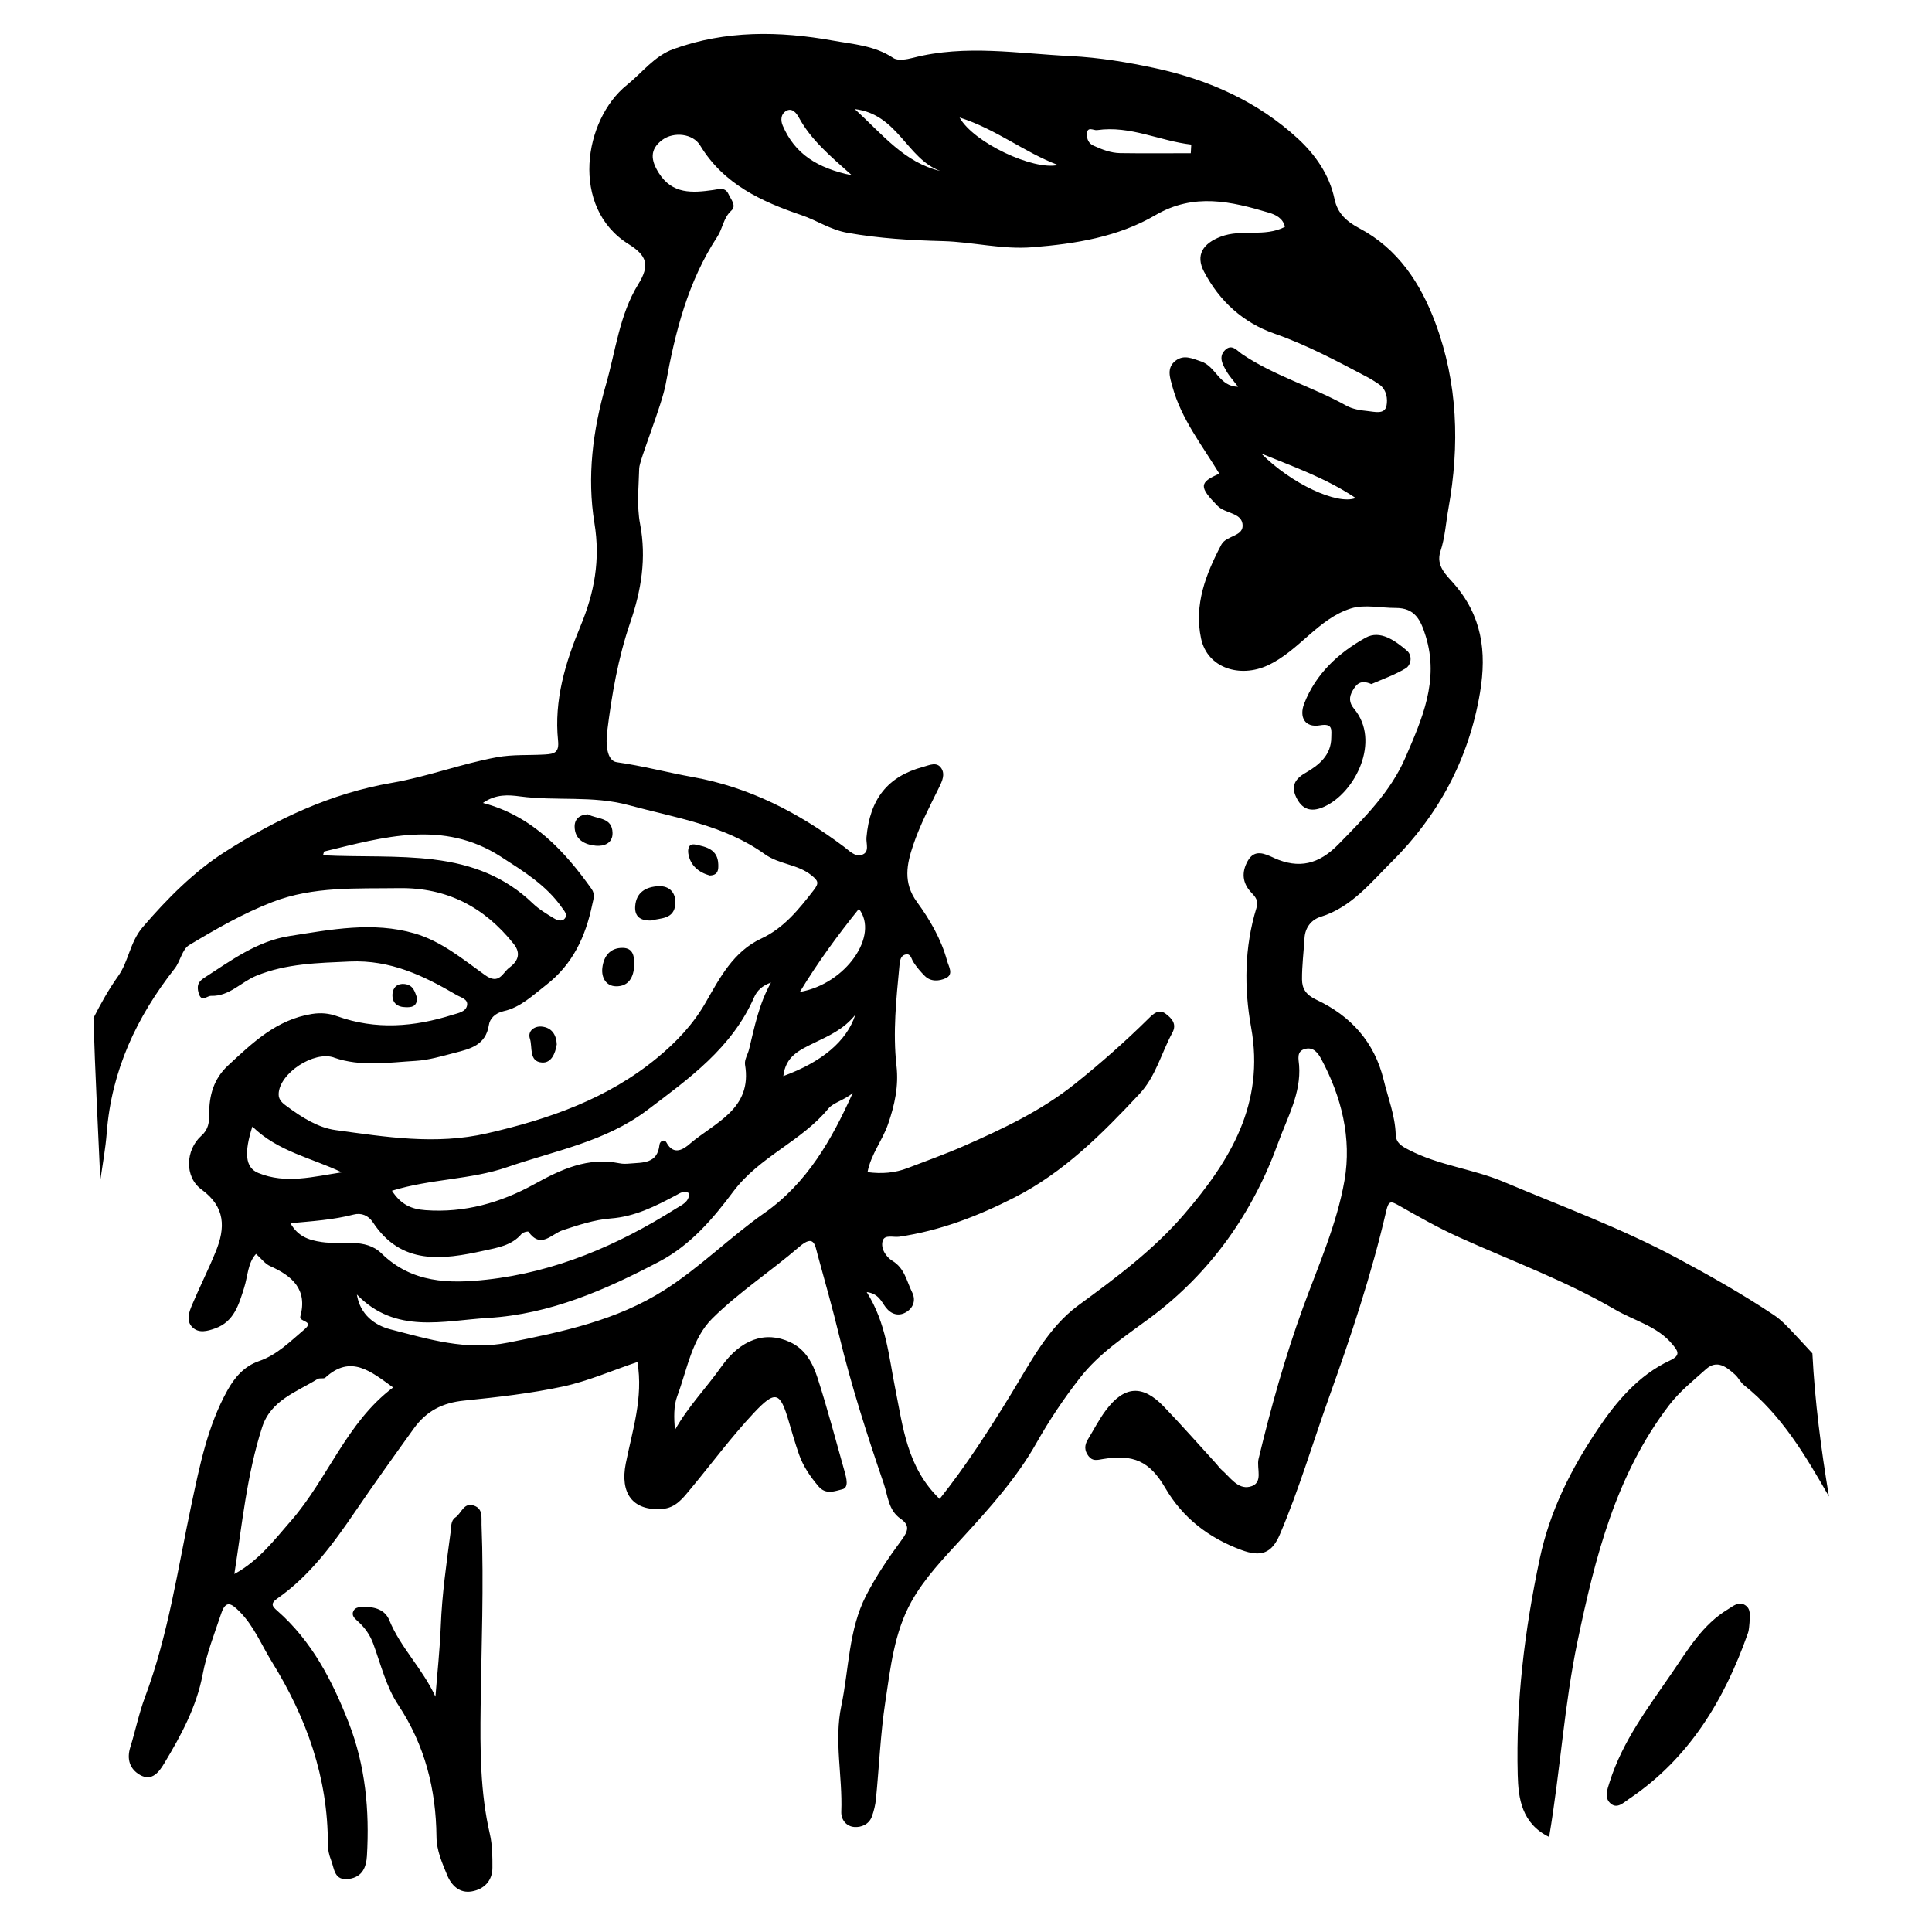 <?xml version="1.0" encoding="UTF-8"?>
<svg id="Layer_1" data-name="Layer 1" xmlns="http://www.w3.org/2000/svg" viewBox="0 0 400 400">
  <path d="M375.26,280.23c-1.27-1.36-2.51-2.75-3.79-4.09-1.32-1.39-2.6-2.82-4.27-3.92-6.44-4.29-13.13-8.08-19.96-11.74-11.6-6.22-23.9-10.72-35.96-15.81-6.34-2.67-13.38-3.37-19.59-6.6-1.5-.78-2.66-1.41-2.72-3.19-.13-3.93-1.59-7.56-2.5-11.32-1.91-7.86-6.83-13.24-13.9-16.56-2.19-1.03-2.99-2.3-3-4.23-.02-2.86.35-5.71.52-8.57.13-2.22,1.48-3.81,3.33-4.38,6.36-1.94,10.47-7.18,14.71-11.38,9.61-9.53,15.99-21.27,18.29-35.04,1.43-8.57.38-16-5.52-22.68-1.45-1.64-3.65-3.6-2.68-6.54.96-2.9,1.13-5.96,1.67-8.95,2.34-13.06,1.94-25.92-2.72-38.41-3.06-8.19-7.74-15.33-15.73-19.56-2.68-1.42-4.52-3.1-5.14-6.05-1.06-5.07-4.02-9.23-7.6-12.53-8.29-7.64-18.4-12.15-29.36-14.53-5.81-1.26-11.76-2.25-17.68-2.54-10.87-.52-21.78-2.45-32.64.36-1.31.34-3.14.66-4.08.03-3.83-2.56-8.24-2.84-12.49-3.6-11.1-1.99-22.16-2.15-32.97,1.74-4.03,1.45-6.5,4.9-9.68,7.45-8.98,7.19-11.81,25.36.32,32.94,3.82,2.39,4.48,4.35,2.01,8.34-3.89,6.3-4.66,13.79-6.69,20.82-2.72,9.44-3.93,19.04-2.37,28.6,1.25,7.65,0,14.4-2.89,21.35-3.13,7.52-5.5,15.37-4.64,23.7.26,2.52-.82,2.75-2.73,2.87-3.31.2-6.62-.04-9.95.57-7.35,1.34-14.4,4.04-21.68,5.29-12.69,2.17-23.96,7.53-34.54,14.26-6.47,4.12-11.97,9.67-17.07,15.6-2.71,3.15-2.91,7.1-5.14,10.21-1.99,2.79-3.58,5.69-5.08,8.62.33,11.2.93,22.4,1.42,33.59.47-3.28,1.08-6.55,1.33-9.85,1-12.89,6.19-23.96,14.07-33.98,1.17-1.49,1.54-3.97,2.98-4.84,5.55-3.33,11.19-6.58,17.27-8.93,8.49-3.28,17.36-2.74,26.2-2.87,9.91-.14,17.64,3.91,23.73,11.54,1.71,2.15.67,3.77-.93,4.95-1.35.99-2.05,3.63-5,1.51-4.57-3.27-9.04-7.01-14.57-8.62-8.65-2.51-17.32-.81-25.93.54-6.76,1.06-12.12,5.1-17.69,8.68-1.22.79-1.52,1.65-1.11,3.1.58,2.06,1.7.57,2.59.6,3.78.12,6.18-2.86,9.33-4.15,6.22-2.55,12.76-2.66,19.4-2.96,8.4-.37,15.26,2.93,22.07,6.92.9.53,2.45.86,2.19,2.18-.26,1.33-1.87,1.58-2.99,1.93-7.93,2.51-15.9,3.18-23.93.29-1.62-.58-3.28-.77-5.21-.46-7.35,1.18-12.28,5.96-17.36,10.67-2.95,2.74-3.93,6.19-3.9,10.06.01,1.68-.14,3.16-1.61,4.47-3.31,2.95-3.54,8.55.02,11.14,4.99,3.64,4.95,7.94,2.95,12.85-1.51,3.71-3.32,7.3-4.88,10.99-.64,1.52-1.33,3.32.04,4.68,1.33,1.32,3.15.8,4.72.24,3.93-1.4,4.92-4.99,6-8.43.77-2.42.74-5.14,2.46-6.99,1.06.94,1.85,2.05,2.93,2.53,4.59,2.04,7.76,4.84,6.24,10.42-.32,1.19,3.04.84.83,2.7-2.94,2.47-5.62,5.25-9.38,6.54-3.08,1.06-5.05,3.37-6.56,6.09-4.1,7.37-5.73,15.6-7.45,23.68-2.84,13.36-4.77,26.91-9.6,39.8-1.26,3.36-1.97,6.93-3.04,10.36-.78,2.48-.12,4.53,2,5.75,2.52,1.45,4.01-.72,5.02-2.39,3.46-5.75,6.68-11.68,7.95-18.37.83-4.38,2.45-8.48,3.85-12.66.95-2.84,2.1-2.1,3.75-.45,3.02,3.01,4.55,6.91,6.72,10.42,7.19,11.6,11.65,24.02,11.61,37.84,0,1.07.25,2.21.65,3.21.71,1.76.6,4.39,3.73,3.93,2.8-.41,3.57-2.47,3.71-4.77.55-9.41-.31-18.67-3.76-27.53-3.4-8.72-7.64-16.95-14.85-23.26-.96-.84-1.46-1.44.06-2.5,6.77-4.72,11.65-11.45,16.14-18.03,3.95-5.79,8.02-11.48,12.12-17.17,2.64-3.66,5.98-5.32,10.4-5.77,6.85-.7,13.74-1.47,20.46-2.91,5.21-1.12,10.18-3.31,15.43-5.08,1.25,7.41-1.06,14.21-2.41,21.01-1.21,6.09,1.36,9.85,7.52,9.41,2.83-.2,4.34-2.26,5.92-4.17,4.34-5.22,8.39-10.7,13.02-15.65,4.56-4.86,5.49-4.45,7.3,1.74.66,2.26,1.32,4.52,2.09,6.74.87,2.5,2.33,4.63,4.06,6.67,1.56,1.84,3.5.92,4.89.61,1.45-.32.88-2.34.51-3.67-1.84-6.5-3.55-13.05-5.63-19.47-.97-2.99-2.48-5.86-5.65-7.33-5.15-2.4-10.25-.57-14.25,5.09-3.11,4.4-6.92,8.28-9.61,13.11-.19-2.53-.29-4.95.49-7.03,2.06-5.53,3.02-11.88,7.25-16.07,5.51-5.46,12.14-9.78,18.05-14.87,3.04-2.62,3.22-.33,3.76,1.67,1.53,5.58,3.11,11.16,4.47,16.78,2.51,10.36,5.76,20.49,9.21,30.57.89,2.59.94,5.53,3.5,7.31,1.98,1.37,1.55,2.58.21,4.4-2.7,3.65-5.28,7.46-7.35,11.49-3.66,7.13-3.53,15.22-5.14,22.88-1.52,7.25.28,14.57,0,21.86-.07,1.74,1.09,3.07,2.7,3.19,1.44.11,3.05-.54,3.64-2.18.42-1.16.72-2.4.84-3.63.66-6.71.93-13.47,1.94-20.12,1.07-7.06,1.83-14.32,5.39-20.72,2.77-4.97,6.75-9.05,10.59-13.25,5.6-6.12,11.2-12.33,15.31-19.61,2.66-4.71,5.62-9.13,8.95-13.41,4.08-5.25,9.45-8.68,14.65-12.55,12.52-9.33,21.24-21.74,26.5-36.34,1.84-5.09,4.71-10.08,4.28-15.87-.09-1.26-.64-2.99,1.33-3.44,1.67-.38,2.6.9,3.25,2.11,4.22,7.87,6.33,16.43,4.82,25.13-1.58,9.08-5.42,17.63-8.59,26.32-3.73,10.25-6.66,20.75-9.21,31.36-.47,1.97,1.15,5.09-1.85,5.76-2.49.55-4.05-2-5.8-3.51-.42-.36-.72-.84-1.1-1.25-3.62-3.96-7.16-7.99-10.88-11.86-4.39-4.57-8.17-4.31-11.99.8-1.41,1.88-2.48,4-3.71,6.01-.73,1.19-.76,2.3.13,3.46.86,1.12,1.82.8,2.97.61,6.32-1.05,9.69.45,12.89,5.94,3.66,6.29,9.06,10.39,15.76,12.88,4.09,1.52,6.32.72,8-3.23,3.94-9.24,6.79-18.91,10.17-28.35,4.53-12.65,8.81-25.47,11.85-38.62.5-2.17.98-2.04,2.64-1.1,4.06,2.31,8.15,4.63,12.41,6.55,10.81,4.89,22,8.96,32.28,14.96,4.03,2.36,8.85,3.46,11.98,7.3,1.1,1.35,1.71,2.2-.62,3.29-6.45,3.01-11.06,8.5-14.82,14.09-5.5,8.17-9.96,16.84-12.1,26.95-3.14,14.85-4.94,29.68-4.55,44.76.12,4.78.81,10.05,6.5,12.82,2.33-13.79,3.12-27.32,5.89-40.55,3.63-17.3,7.88-34.34,18.94-48.82,2.23-2.92,4.99-5.08,7.62-7.45,2.3-2.08,4.27-.49,6.04,1.1.7.63,1.12,1.6,1.86,2.18,7.82,6.22,12.74,14.6,17.59,23.05-1.64-9.82-2.92-19.68-3.43-29.6ZM227.17,26.93c6.84-.98,12.93,2.25,19.47,3-.03.6-.07,1.19-.1,1.79-4.87,0-9.74.05-14.61-.02-1.94-.03-3.75-.74-5.52-1.54-1.04-.47-1.38-1.35-1.38-2.34.02-1.81,1.39-.77,2.14-.88ZM219.04,34.16c-5.06,1.17-17.49-4.63-20.37-9.84,7.71,2.48,13.39,7.21,20.37,9.84ZM194.68,35.4c-7.43-1.75-11.9-7.52-17.71-12.82,8.92,1.05,10.79,10.3,17.71,12.82ZM162.66,23.02c1.34-.86,2.26.42,2.77,1.36,2.46,4.52,6.29,7.78,10.95,11.92-7.21-1.49-11.82-4.46-14.32-10.29-.5-1.16-.35-2.38.59-2.98ZM89.89,177.96c-7.63-.93-15.29-.49-23.01-.88.16-.54.18-.78.25-.79,12.29-2.98,24.62-6.63,36.57,1.08,4.64,3,9.41,5.89,12.66,10.57.47.67,1.2,1.41.6,2.19-.6.78-1.63.39-2.29-.01-1.53-.93-3.1-1.87-4.38-3.1-5.72-5.5-12.54-8.09-20.39-9.05ZM69.14,218.96c5.54,1.94,11.26,1.01,16.9.68,2.72-.16,5.42-.97,8.09-1.66,3.2-.83,6.44-1.55,7.09-5.78.19-1.26,1.23-2.45,3.08-2.86,3.44-.76,5.97-3.24,8.73-5.38,5.6-4.33,8.23-10.12,9.6-16.73.21-1.02.64-2.07-.15-3.18-5.48-7.7-12.17-15.1-22.5-17.81,2.72-1.88,5.3-1.67,7.7-1.35,7.45.99,14.99-.22,22.46,1.8,9.71,2.63,19.81,4.13,28.17,10.14,3.04,2.18,6.82,2.06,9.7,4.4,1.43,1.16,1.59,1.6.46,3.07-3.07,3.96-6.17,7.84-10.84,10.01-5.8,2.7-8.61,8.15-11.51,13.21-2.63,4.6-6.11,8.23-10.03,11.47-10.27,8.49-22.42,12.72-35.28,15.66-10.62,2.43-20.96.74-31.34-.68-3.59-.49-6.94-2.61-9.97-4.84-.9-.66-1.84-1.33-1.81-2.61.1-4.31,7.33-9.02,11.46-7.57ZM142.82,236.82c-1.16,1-3.3,2.59-4.83-.27-.42-.79-1.37-.31-1.45.45-.41,3.98-3.46,3.66-6.17,3.9-.69.06-1.41.09-2.08-.05-6.58-1.33-12.08,1.23-17.67,4.32-6.94,3.83-14.43,5.98-22.55,5.38-2.85-.21-5.04-1.11-6.92-4.02,8.06-2.49,16.3-2.27,23.84-4.88,9.84-3.4,20.31-5.26,28.94-11.76,8.72-6.58,17.61-12.93,22.19-23.39.63-1.44,1.7-2.43,3.51-3.08-2.46,4.34-3.4,9.1-4.54,13.81-.26,1.07-1,2.19-.84,3.18,1.56,9.24-6.27,11.97-11.45,16.42ZM53.45,242.84c-2.71-1.12-2.92-4.21-1.2-9.6,5.34,5.21,12.24,6.47,18.51,9.48-5.78.86-11.58,2.49-17.31.12ZM60.12,253.25c4.52-.42,8.86-.69,13.1-1.79,1.57-.41,3.04.17,3.99,1.61,5.87,8.91,14.37,7.77,22.97,5.87,2.79-.62,5.78-1.05,7.83-3.5.28-.33,1.3-.56,1.4-.42,2.59,3.61,4.7.48,7.1-.32,3.23-1.07,6.57-2.17,9.92-2.43,5.02-.38,9.23-2.52,13.49-4.78.79-.42,1.67-1.11,2.78-.43-.03,1.85-1.56,2.41-2.78,3.18-12.05,7.6-24.93,13.13-39.18,14.7-7.76.85-15.45.73-21.76-5.44-3.34-3.26-8.22-1.73-12.37-2.35-2.83-.42-4.94-1.2-6.49-3.91ZM60.26,314.85c-3.47,3.99-6.73,8.31-11.74,11.03,1.61-10.28,2.58-20.56,5.76-30.41,1.81-5.58,7.11-7.26,11.47-9.96.43-.27,1.27.02,1.6-.28,5.3-4.88,9.48-1.25,14.04,2.03-9.63,7.22-13.5,18.83-21.13,27.6ZM158.23,251.16c-7.12,5-13.32,11.26-20.7,15.95-9.87,6.27-21.03,8.62-32.36,10.87-8.66,1.72-16.44-.72-24.37-2.76-3.22-.83-6.27-3.07-6.91-7.2,7.99,8.28,17.91,5.39,27.22,4.84,12.77-.76,24.27-5.81,35.45-11.7,6.47-3.41,11.16-8.98,15.25-14.45,5.46-7.29,14.11-10.37,19.72-17.22.98-1.2,3.43-1.79,5.02-3.2-4.34,9.62-9.38,18.59-18.31,24.87ZM162.18,222.78c.49-4.1,3.23-5.33,6.52-6.93,2.78-1.36,5.92-2.68,8.38-5.74-1.79,5.5-6.97,9.77-14.9,12.68ZM165.6,205.37c3.79-6.24,7.88-11.8,12.23-17.2,4.25,5.46-2.66,15.54-12.23,17.2ZM263.74,177.61c-1.85-.83-3.98-1.93-5.42.66-1.27,2.27-1.15,4.5.72,6.49.85.9,1.58,1.66,1.09,3.24-2.5,8.12-2.57,16.59-1.1,24.7,2.86,15.82-4.28,27.53-13.83,38.66-6.38,7.44-14.12,13.16-21.98,18.93-6.21,4.56-9.87,11.77-13.91,18.37-4.59,7.5-9.35,14.88-14.77,21.68-6.76-6.54-7.58-14.85-9.21-22.97-1.32-6.56-1.83-13.41-5.89-19.86,2.49.32,3.06,2.01,3.94,3.16,1.13,1.47,2.63,1.85,4.03,1.11,1.57-.82,2.32-2.45,1.43-4.24-1.14-2.29-1.52-4.96-4.1-6.51-1.27-.77-2.5-2.57-1.97-4.19.42-1.28,2.22-.62,3.4-.79,8.44-1.24,16.24-4.24,23.82-8.1,10.27-5.23,18.18-13.19,25.9-21.44,3.41-3.64,4.54-8.47,6.83-12.69.98-1.8-.1-2.96-1.33-3.9-1.46-1.12-2.58-.05-3.58.94-4.83,4.77-9.9,9.25-15.21,13.5-7,5.61-15.01,9.37-23.12,12.94-3.78,1.66-7.69,3.04-11.55,4.53-2.64,1.02-5.35,1.24-8.32.85.71-3.72,3.1-6.58,4.26-9.96,1.36-3.94,2.22-7.85,1.74-12.07-.78-6.92-.05-13.82.61-20.71.1-1,.19-2.1,1.31-2.33,1.04-.22,1.14.9,1.58,1.58.67,1.03,1.48,1.99,2.35,2.86,1.26,1.26,2.99,1.08,4.3.5,1.78-.79.65-2.42.32-3.65-1.22-4.48-3.58-8.52-6.23-12.15-2.95-4.03-2.09-7.89-.8-11.73,1.39-4.14,3.45-8.08,5.39-12.02.66-1.34,1.25-2.69.47-3.91-.94-1.46-2.44-.68-3.77-.32-7.35,1.97-11.06,6.64-11.75,14.65-.11,1.24.75,3.09-1.05,3.59-1.38.39-2.49-.87-3.62-1.71-9.4-7.04-19.53-12.31-31.3-14.42-5.24-.94-10.39-2.32-15.71-3.07-2.14-.3-2.3-3.9-2.01-6.26.95-7.69,2.26-15.31,4.79-22.68,2.27-6.61,3.39-13.3,2.03-20.4-.71-3.72-.28-7.67-.18-11.52.05-1.76,4.68-12.95,5.5-17.49,1.95-10.76,4.6-21.18,10.66-30.43,1.14-1.73,1.25-3.91,2.92-5.43,1.12-1.02-.09-2.31-.58-3.39-.7-1.54-1.93-1.05-3.21-.87-4.27.6-8.43.91-11.23-3.52-1.65-2.62-1.96-4.88.74-6.87,2.39-1.75,6.34-1.29,7.82,1.16,4.84,8,12.66,11.61,20.97,14.43,3.22,1.09,5.97,3.03,9.55,3.66,6.57,1.17,13.11,1.55,19.72,1.72,6.19.16,12.2,1.77,18.54,1.27,8.97-.71,17.73-2.13,25.46-6.64,8.01-4.68,15.69-2.86,23.57-.5,1.35.41,2.87,1.12,3.26,2.92-4.22,2.19-8.97.38-13.29,2.03-3.65,1.39-5.28,3.78-3.46,7.25,3.19,6.08,8.06,10.55,14.59,12.83,6.7,2.34,12.91,5.66,19.14,8.95.86.45,1.68.98,2.49,1.52,1.62,1.09,1.84,3.1,1.56,4.47-.38,1.87-2.53,1.21-3.94,1.08-1.5-.14-3.13-.41-4.41-1.13-7.01-3.9-14.85-6.13-21.55-10.65-1.05-.71-2.14-2.26-3.57-.79-1.35,1.38-.46,2.91.28,4.22.63,1.13,1.55,2.11,2.46,3.32-3.9-.04-4.57-4.19-7.64-5.23-1.92-.65-3.6-1.47-5.31-.15-1.9,1.47-1.16,3.48-.64,5.37,1.85,6.73,6.17,12.16,9.71,18.01-4.26,1.82-4.17,2.78-.38,6.65,1.59,1.62,4.79,1.4,5.17,3.69.45,2.71-3.32,2.36-4.37,4.35-3.22,6.1-5.69,12.44-4.2,19.44,1.31,6.15,8.08,8.21,13.8,5.56,6.51-3.02,10.42-9.66,17.23-11.79,2.82-.88,6.16-.09,9.26-.1,3.95-.01,5.16,2.4,6.22,5.84,2.84,9.19-.79,17.22-4.21,25.15-3.04,7.05-8.5,12.47-13.85,17.94-4.05,4.14-8.18,5.17-13.38,2.82ZM280.68,103.11c-3.76,1.5-13.35-2.95-19.55-9.21,6.57,2.7,13.35,5.06,19.55,9.21Z"/>
  <path d="M90.15,351.31c.38-4.88.92-9.76,1.11-14.65.25-6.52,1.17-12.96,2.03-19.41.15-1.1,0-2.42.99-3.08,1.27-.85,1.72-3.22,3.88-2.44,1.87.67,1.49,2.46,1.54,3.94.49,12.58-.03,25.14-.19,37.71-.11,8.71-.11,17.65,1.91,26.33.52,2.25.54,4.65.53,6.98,0,2.75-1.76,4.46-4.26,4.9-2.51.45-4.23-1.2-5.12-3.39-1.03-2.53-2.17-5.01-2.2-7.92-.1-9.82-2.38-18.94-7.94-27.32-2.46-3.71-3.58-8.34-5.14-12.61-.69-1.9-1.78-3.4-3.25-4.72-.61-.55-1.34-1.18-.86-2.11.44-.86,1.42-.79,2.21-.81,2.22-.06,4.33.58,5.21,2.73,2.3,5.66,6.88,10.01,9.57,15.87Z"/>
  <path d="M362.22,335.97c-.08.53-.06,1.39-.33,2.16-4.87,13.81-12.14,25.91-24.59,34.3-1.17.79-2.39,2.04-3.68,1.09-1.59-1.17-.86-3-.35-4.6,2.67-8.45,7.95-15.37,12.88-22.55,3.38-4.92,6.37-10.06,11.67-13.23,1.03-.62,2.11-1.63,3.43-.85,1.28.76,1.05,2.13.97,3.67Z"/>
  <path d="M86.37,206.68c-.11,1.82-1.21,1.87-2.35,1.85-1.81-.02-2.89-.94-2.76-2.75.1-1.37,1.03-2.22,2.52-2.05,1.9.21,2.15,1.8,2.59,2.94Z"/>
  <path d="M283.93,141.63c-2.27-.99-3.1.04-3.86,1.33-.81,1.36-.76,2.54.29,3.8,5.57,6.68.24,17.31-6.15,20.24-2.41,1.11-4.35.83-5.65-1.56-1.27-2.32-.8-3.98,1.72-5.42,2.75-1.58,5.35-3.64,5.35-7.35,0-1.45.44-2.98-2.33-2.5-3.21.56-4.33-1.77-3.29-4.47,2.39-6.19,7.13-10.56,12.73-13.67,3.03-1.68,6.14.64,8.56,2.69,1.13.96.94,2.94-.31,3.68-2.34,1.39-4.96,2.3-7.06,3.23Z"/>
  <path d="M134.85,190.58c-2.36.08-3.49-.89-3.34-2.96.21-2.92,2.27-4.02,4.81-4.14,2.35-.12,3.65,1.43,3.5,3.66-.22,3.25-3.11,2.9-4.97,3.44Z"/>
  <path d="M131.3,199.82c-.07,2.5-1.17,4.44-3.78,4.38-2.02-.04-3.05-1.77-2.81-3.82.28-2.45,1.64-4.17,4.23-4.13,2.19.03,2.41,1.81,2.36,3.57Z"/>
  <path d="M121.73,168.6c1.88,1.04,5.02.54,5.09,3.84.05,2.17-1.78,2.82-3.47,2.66-2.27-.22-4.36-1.23-4.38-3.98-.01-1.55,1.04-2.46,2.76-2.52Z"/>
  <path d="M115.26,216.29c-.29,1.8-1.12,3.84-3.06,3.69-2.76-.2-1.91-3.2-2.49-4.94-.52-1.55.9-2.64,2.43-2.5,2.02.19,3.06,1.6,3.13,3.75Z"/>
  <path d="M146.93,181.26c-2.21-.63-4-1.99-4.42-4.53-.11-.67-.1-2.18,1.44-1.87,2.32.46,4.66,1.02,4.76,4.07.04,1.1.02,2.28-1.78,2.33Z"/>
</svg>